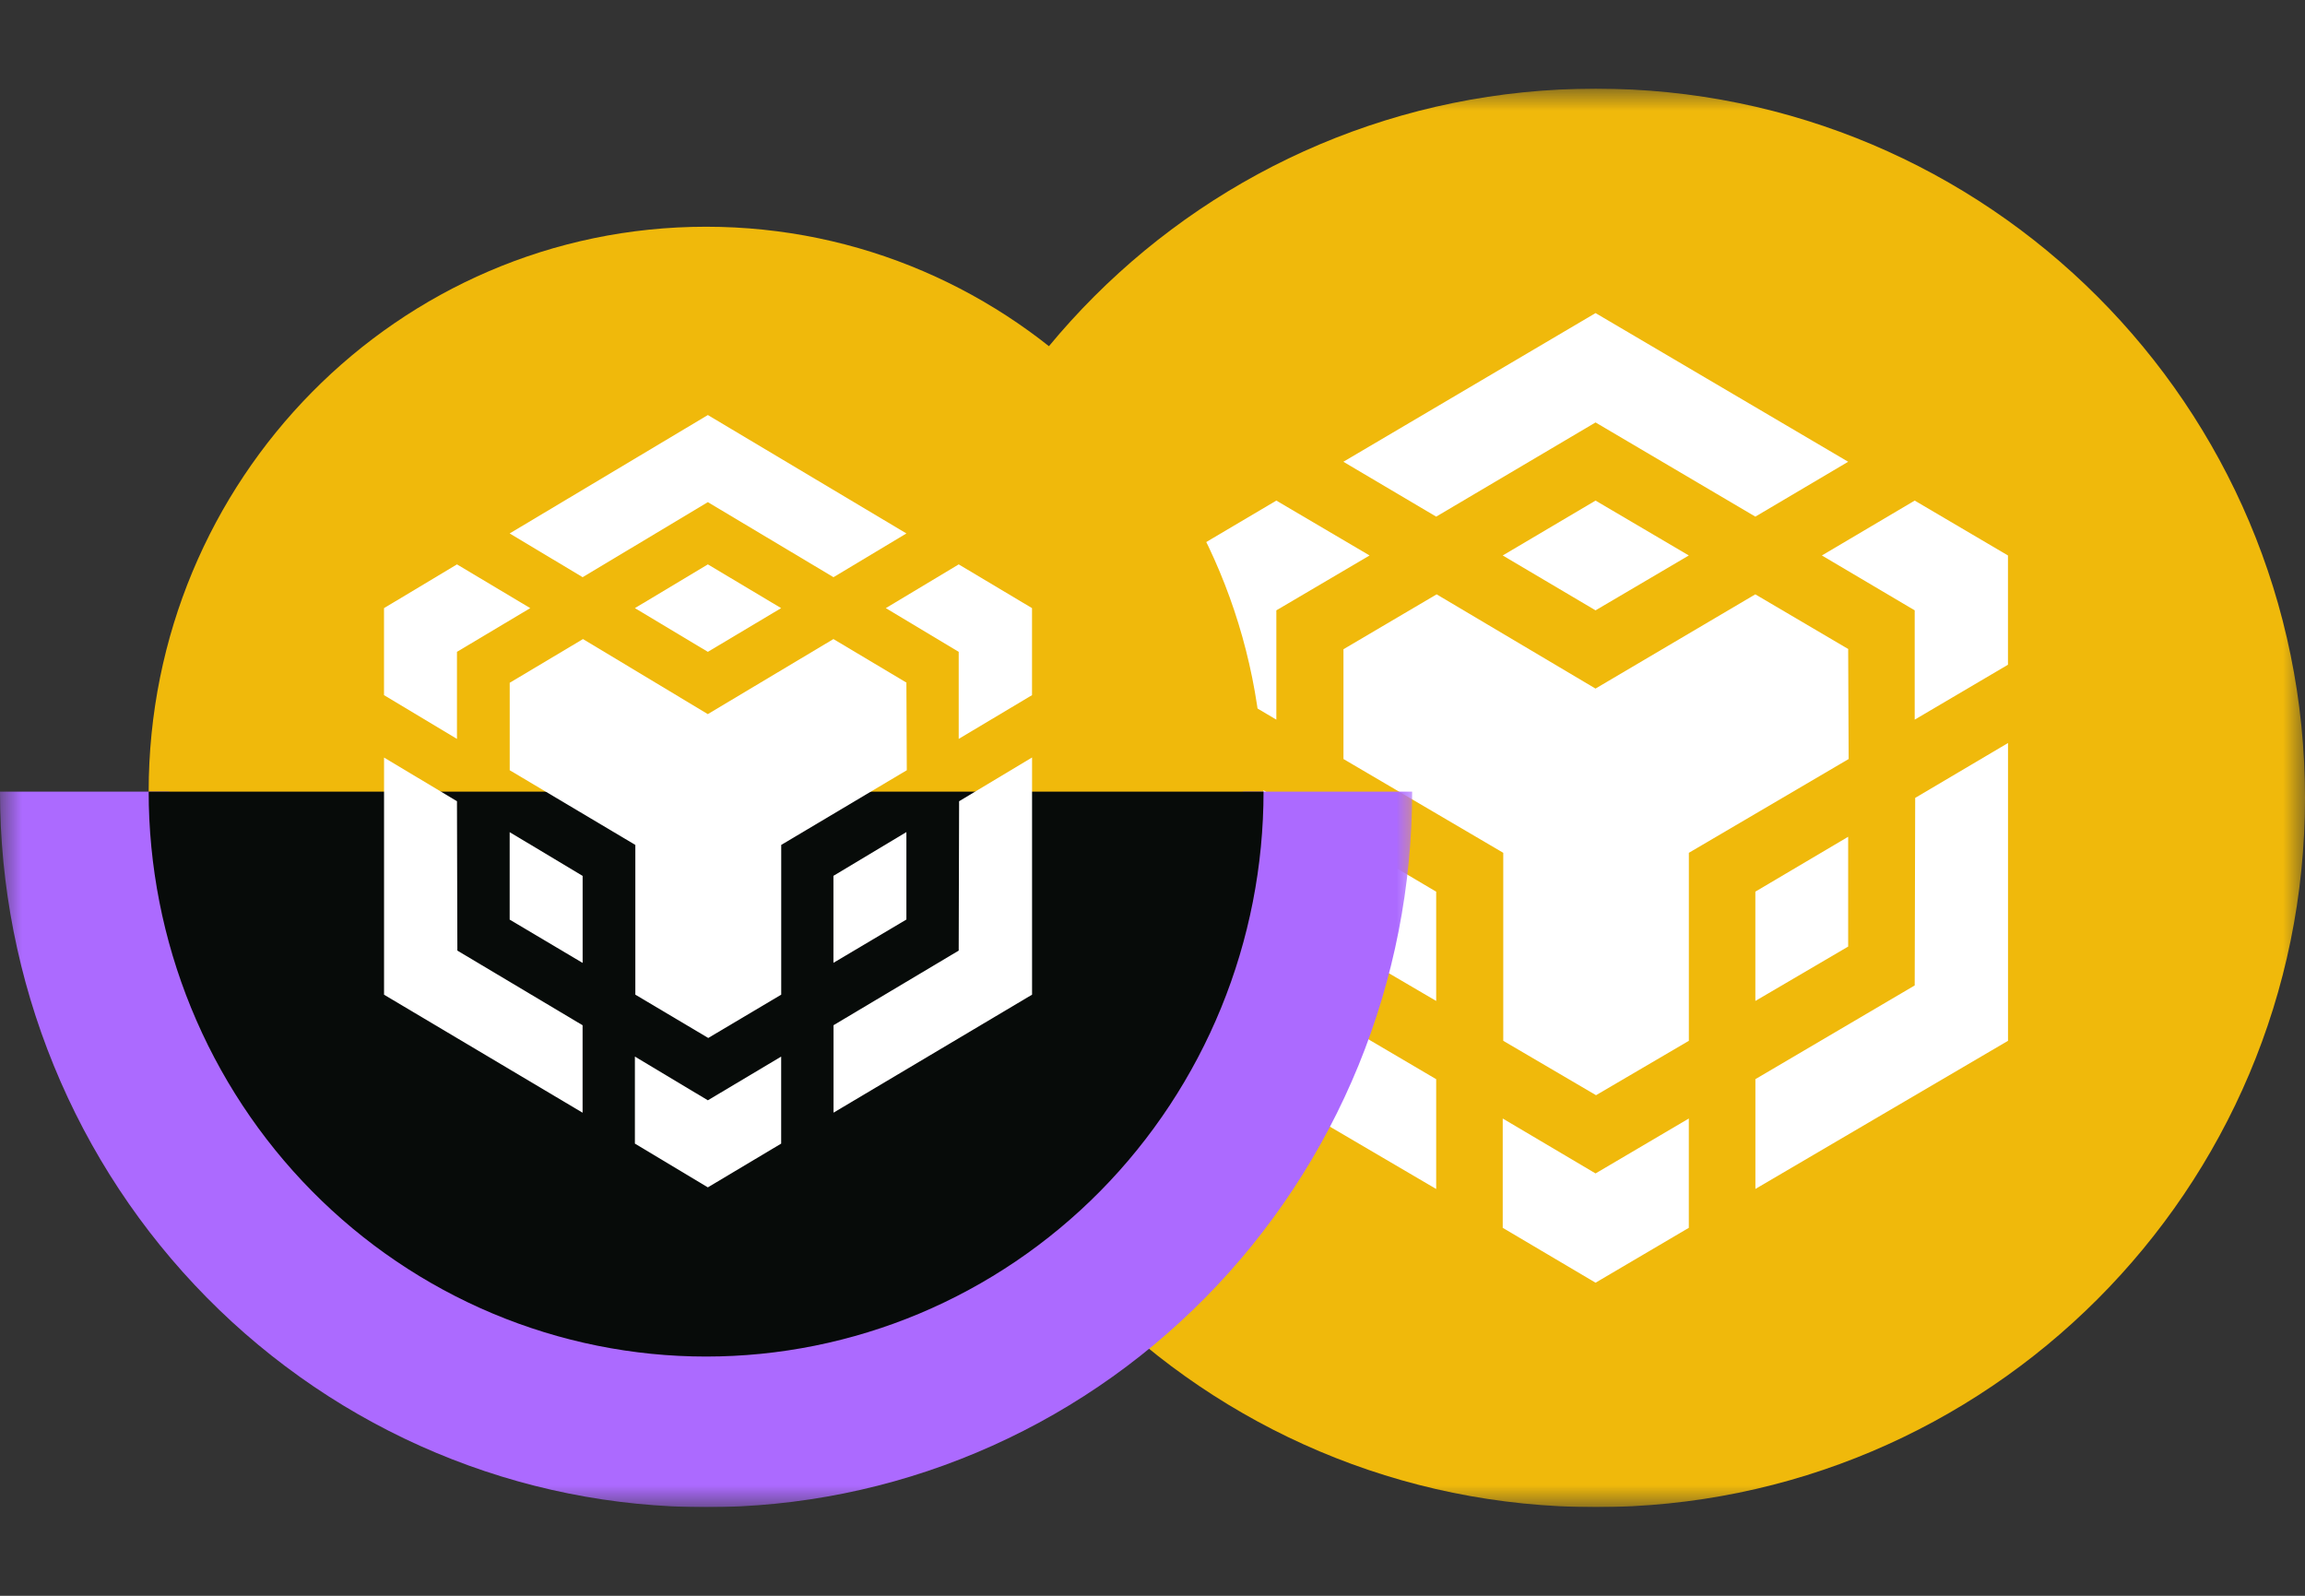 <svg width="52" height="36" viewBox="0 0 52 36" fill="none" xmlns="http://www.w3.org/2000/svg">
<rect x="0" y="0" width="52" height="36" fill="#333333" stroke="none"/>
<g clip-path="url(#clip0_51_29955)">
<mask id="mask0_51_29955" style="mask-type:luminance" maskUnits="userSpaceOnUse" x="20" y="2" width="32" height="32">
<path d="M52 2H20V34H52V2Z" fill="white"/>
</mask>
<g mask="url(#mask0_51_29955)">
<path fillRule="evenodd" clipRule="evenodd" d="M36 2C44.837 2 52 9.163 52 18C52 26.837 44.837 34 36 34C27.163 34 20 26.837 20 18C20 9.163 27.163 2 36 2Z" fill="#F0B90B"/>
<path d="M28.794 18L28.805 22.231L32.4 24.346V26.823L26.701 23.481V16.763L28.794 18ZM28.794 13.769V16.235L26.7 14.996V12.531L28.794 11.293L30.897 12.531L28.794 13.769ZM33.901 12.531L35.995 11.293L38.099 12.531L35.995 13.769L33.901 12.531Z" fill="white"/>
<path d="M30.306 21.354V18.877L32.4 20.116V22.581L30.306 21.354ZM33.901 25.233L35.995 26.472L38.099 25.233V27.699L35.995 28.937L33.901 27.699V25.233ZM41.101 12.531L43.195 11.293L45.299 12.531V14.996L43.195 16.235V13.769L41.101 12.531ZM43.195 22.231L43.206 18L45.3 16.762V23.48L39.601 26.822V24.345L43.195 22.231Z" fill="white"/>
<path d="M41.694 21.354L39.6 22.581V20.115L41.694 18.877V21.354Z" fill="white"/>
<path d="M41.694 14.646L41.705 17.123L38.1 19.239V23.48L36.006 24.707L33.913 23.48V19.239L30.308 17.123V14.646L32.41 13.408L35.994 15.534L39.599 13.408L41.703 14.646H41.694ZM30.306 10.417L35.995 7.063L41.694 10.417L39.6 11.655L35.995 9.53L32.4 11.655L30.306 10.417Z" fill="white"/>
</g>
</g>
<g clip-path="url(#clip1_51_29955)">
<mask id="mask1_51_29955" style="mask-type:luminance" maskUnits="userSpaceOnUse" x="0" y="2" width="32" height="32">
<path d="M32 2H0V34H32V2Z" fill="white"/>
</mask>
<g mask="url(#mask1_51_29955)">
<path d="M15.929 30.602C22.875 30.602 28.505 24.897 28.505 17.859C28.505 10.821 22.875 5.115 15.929 5.115C8.984 5.115 3.354 10.821 3.354 17.859C3.354 24.897 8.984 30.602 15.929 30.602Z" fill="#F0B90B"/>
<path d="M31.858 17.859C31.858 19.979 31.446 22.078 30.646 24.037C29.845 25.995 28.672 27.774 27.193 29.273C25.714 30.772 23.958 31.961 22.025 32.772C20.092 33.584 18.021 34.001 15.929 34.001C13.837 34.001 11.766 33.584 9.833 32.772C7.901 31.961 6.145 30.772 4.666 29.273C3.186 27.774 2.013 25.995 1.213 24.037C0.412 22.078 -1.82876e-07 19.979 0 17.859H3.818C3.818 19.471 4.131 21.067 4.74 22.556C5.348 24.045 6.241 25.398 7.365 26.538C8.49 27.677 9.825 28.581 11.294 29.198C12.764 29.815 14.339 30.132 15.929 30.132C17.52 30.132 19.095 29.815 20.564 29.198C22.034 28.581 23.369 27.677 24.493 26.538C25.618 25.398 26.51 24.045 27.119 22.556C27.727 21.067 28.041 19.471 28.041 17.859H31.858Z" fill="#AC6AFF"/>
<path d="M28.505 17.859C28.505 19.533 28.18 21.19 27.548 22.736C26.916 24.282 25.989 25.687 24.822 26.87C23.654 28.054 22.267 28.992 20.742 29.633C19.216 30.273 17.581 30.603 15.929 30.603C14.278 30.603 12.642 30.273 11.117 29.633C9.591 28.992 8.205 28.054 7.037 26.87C5.869 25.687 4.943 24.282 4.311 22.736C3.679 21.19 3.354 19.533 3.354 17.859H15.929H28.505Z" fill="#070B09"/>
<path d="M10.309 18.075L10.318 21.445L13.143 23.129V25.102L8.664 22.44V17.09L10.309 18.075ZM10.309 14.705V16.669L8.663 15.682V13.719L10.309 12.732L11.962 13.719L10.309 14.705ZM14.323 13.719L15.969 12.732L17.622 13.719L15.969 14.705L14.323 13.719Z" fill="white"/>
<path d="M11.498 20.746V18.773L13.144 19.76V21.723L11.498 20.746ZM14.323 23.836L15.969 24.822L17.623 23.836V25.799L15.969 26.786L14.323 25.799V23.836ZM19.983 13.719L21.628 12.732L23.282 13.719V15.682L21.628 16.669V14.705L19.983 13.719ZM21.628 21.445L21.637 18.075L23.283 17.088V22.439L18.804 25.101V23.128L21.628 21.445Z" fill="white"/>
<path d="M20.448 20.744L18.802 21.721V19.758L20.448 18.771V20.744Z" fill="white"/>
<path d="M20.448 15.403L20.457 17.376L17.624 19.061V22.439L15.978 23.416L14.333 22.439V19.061L11.499 17.376V15.403L13.152 14.417L15.968 16.11L18.802 14.417L20.455 15.403H20.448ZM11.498 12.034L15.969 9.363L20.448 12.034L18.803 13.021L15.969 11.328L13.144 13.021L11.498 12.034Z" fill="white"/>
</g>
</g>
<defs>
<clipPath id="clip0_51_29955">
<rect width="32" height="32" fill="white" transform="translate(20 2)"/>
</clipPath>
<clipPath id="clip1_51_29955">
<rect width="32" height="32" fill="white" transform="translate(0 2)"/>
</clipPath>
</defs>
</svg>
